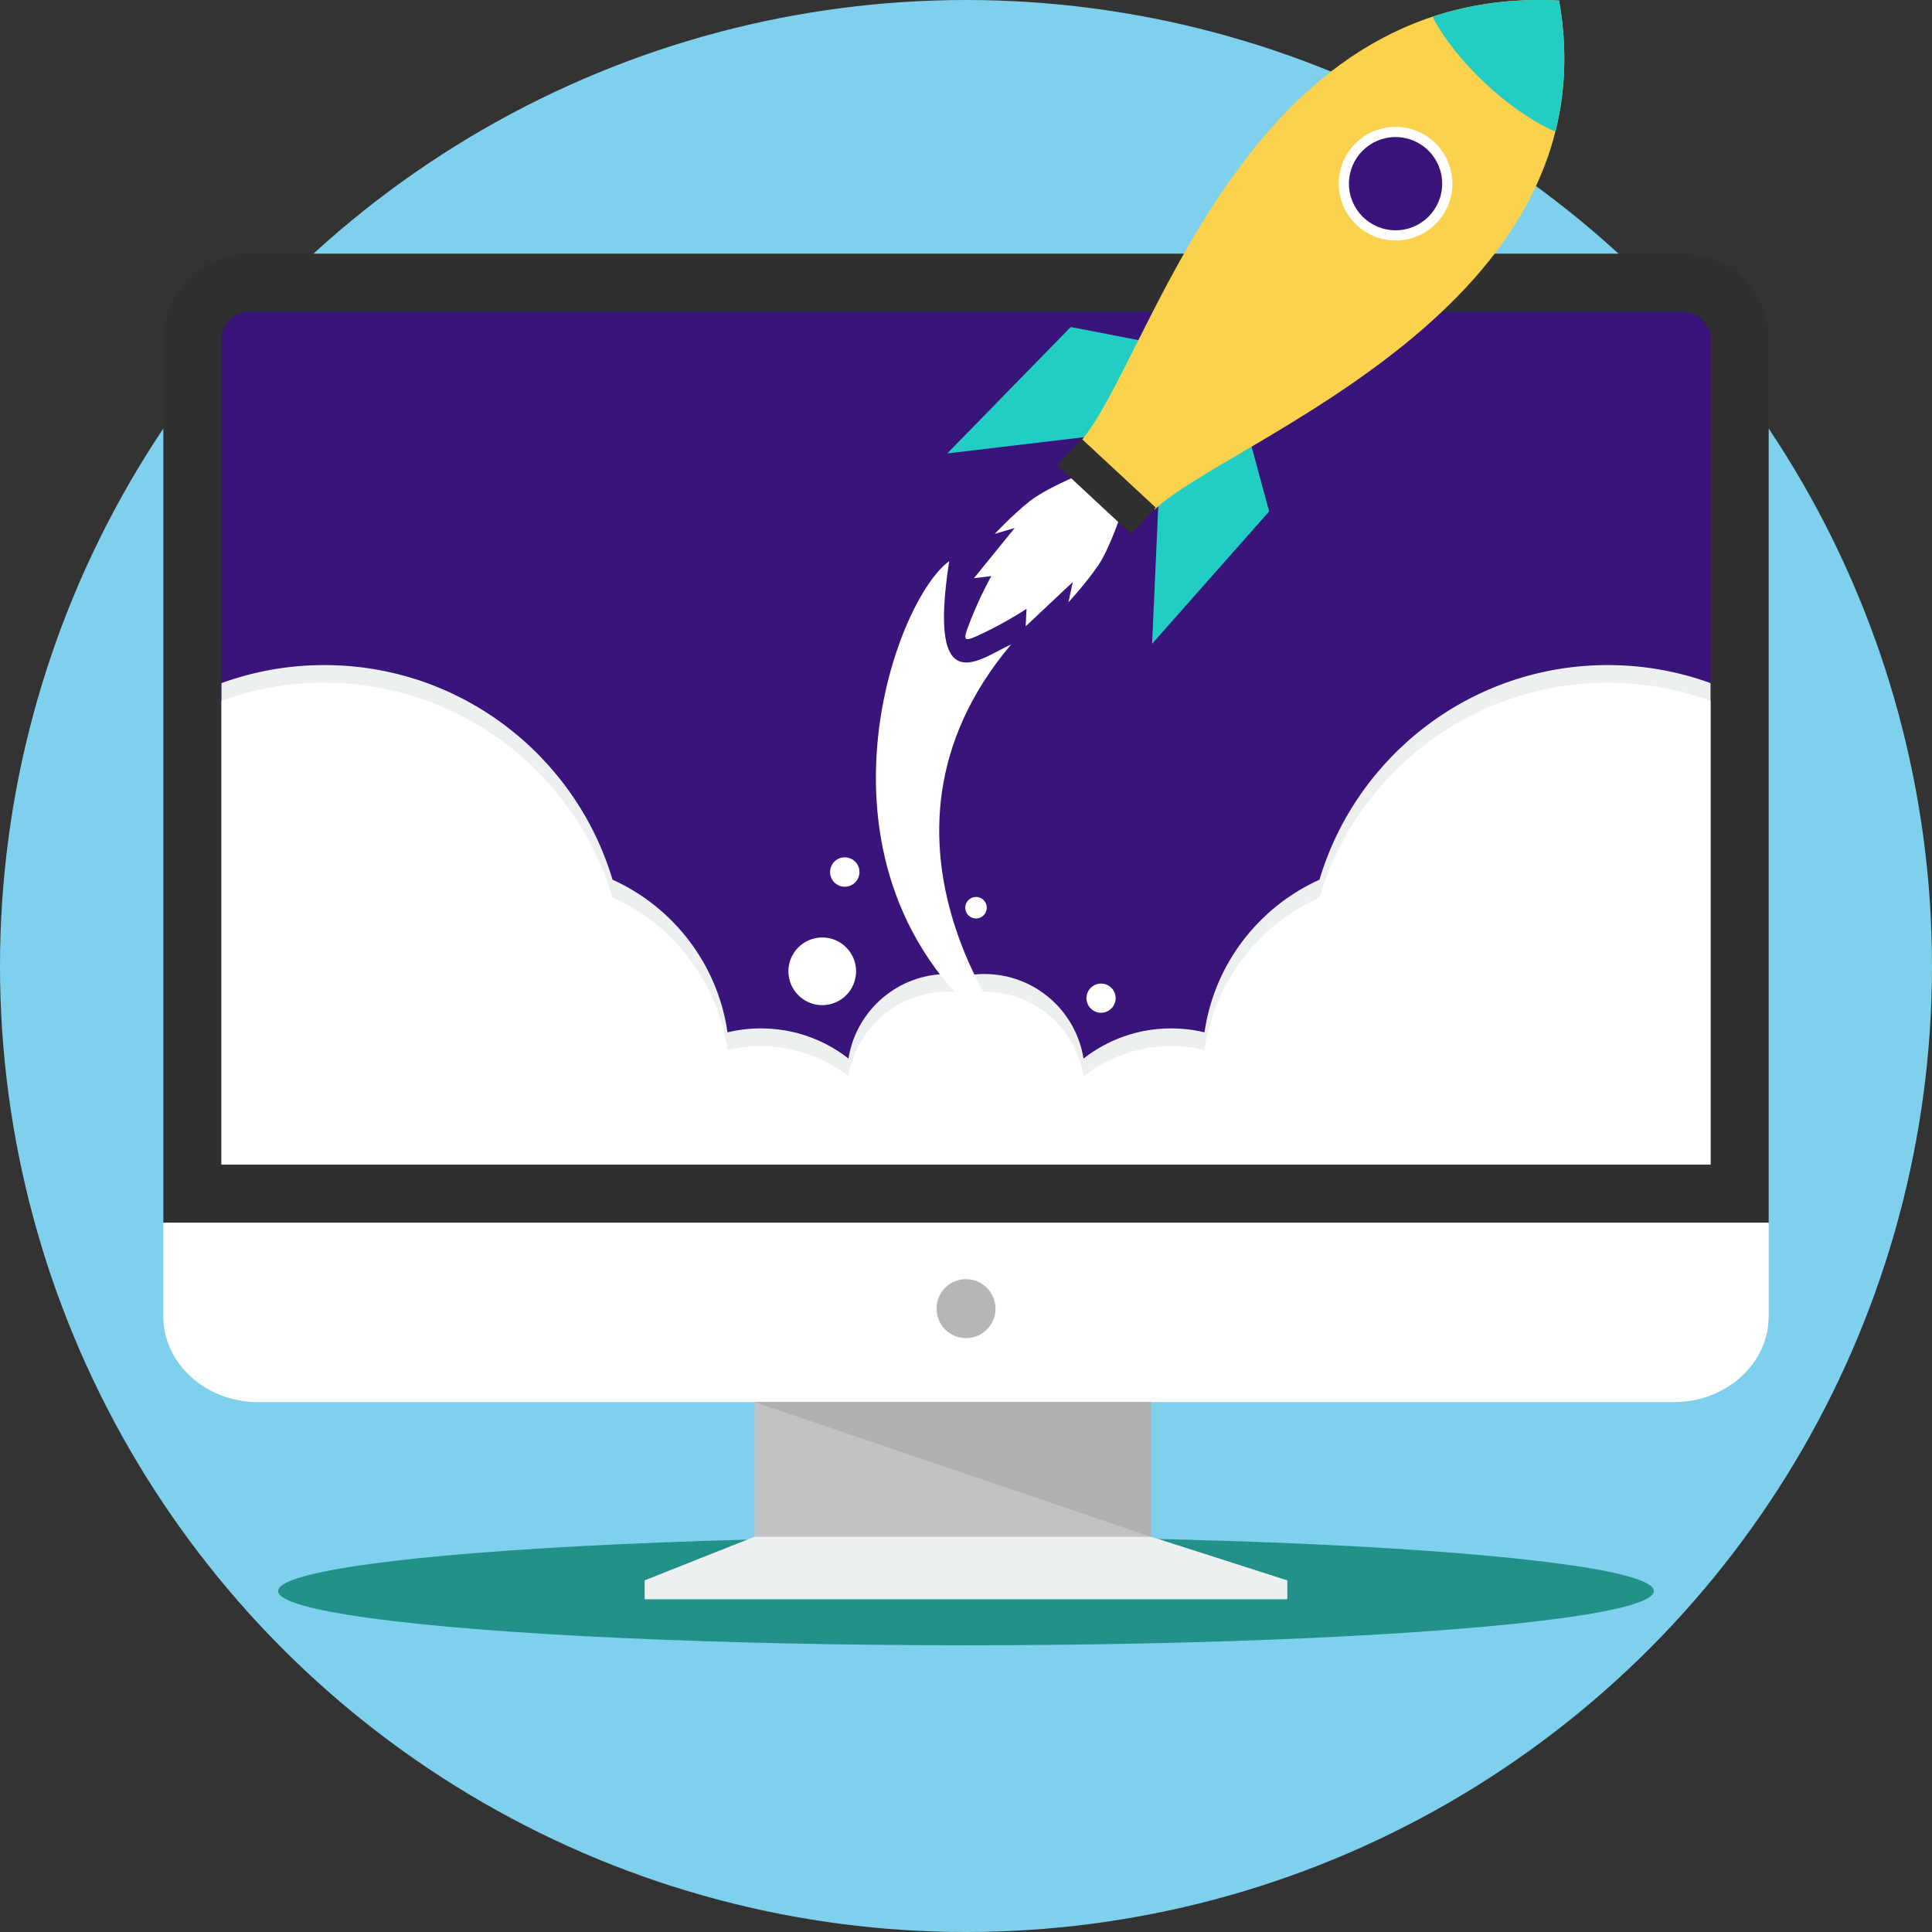 <!DOCTYPE svg PUBLIC "-//W3C//DTD SVG 1.1//EN" "http://www.w3.org/Graphics/SVG/1.1/DTD/svg11.dtd">

<!-- Uploaded to: SVG Repo, www.svgrepo.com, Transformed by: SVG Repo Mixer Tools -->
<svg version="1.1" id="Layer_1" xmlns="http://www.w3.org/2000/svg" xmlns:xlink="http://www.w3.org/1999/xlink" viewBox="0 0 511.997 511.997" xml:space="preserve" width="800px" height="800px" fill="#000000">

<rect x="0" y="0" width="511.997" height="511.997" fill="#333333" stroke="none"/>

<g id="SVGRepo_bgCarrier" stroke-width="0"/>

<g id="SVGRepo_tracerCarrier" stroke-linecap="round" stroke-linejoin="round"/>

<g id="SVGRepo_iconCarrier"> <circle style="fill:#7ed0ec;" cx="255.999" cy="255.999" r="255.999"/> <ellipse style="fill:#229189;" cx="255.999" cy="421.644" rx="182.283" ry="14.369"/> <path style="fill:#303030;" d="M65.981,67.222h380.036c12.486,0,22.702,10.217,22.702,22.702v234.105H43.279V89.923 C43.279,77.437,53.494,67.222,65.981,67.222z"/> <path style="fill:#38147b;" d="M58.695,308.616h394.607V89.925c0-3.977-3.31-7.287-7.285-7.287H65.983 c-3.977,0-7.285,3.31-7.285,7.287v218.692H58.695z"/> <path style="fill:#FFFFFF;" d="M468.717,324.031v24.826c0,12.489-11.26,22.702-25.025,22.702H68.304 c-13.765,0-25.025-10.213-25.025-22.702v-24.826H468.717z"/> <path style="fill:#ECF0F1;" d="M85.934,176.249c36.089,0,66.573,23.982,76.395,56.876c16.088,7.261,27.871,22.375,30.466,40.452 c2.835-0.682,5.797-1.045,8.842-1.045c8.758,0,16.818,2.985,23.217,7.994c2.011-12.698,13.009-22.408,26.273-22.408 c1.665,0,3.294,0.155,4.872,0.447c1.579-0.293,3.208-0.447,4.872-0.447c13.264,0,24.262,9.71,26.273,22.408 c6.398-5.009,14.46-7.994,23.216-7.994c3.045,0,6.004,0.364,8.842,1.045c2.595-18.078,14.378-33.192,30.466-40.452 c9.825-32.894,40.307-56.876,76.395-56.876c9.567,0,18.739,1.687,27.239,4.776v127.59H272.7l0.002-0.062l-0.124,0.062h-33.154 l-0.124-0.062l0.002,0.062H58.698v-127.59c8.499-3.089,17.671-4.776,27.239-4.776H85.934z"/> <g> <path style="fill:#FFFFFF;" d="M85.934,180.948c36.089,0,66.573,23.982,76.395,56.876c16.088,7.261,27.871,22.375,30.466,40.452 c2.835-0.682,5.797-1.045,8.842-1.045c8.758,0,16.818,2.985,23.217,7.994c2.011-12.698,13.009-22.408,26.273-22.408 c1.665,0,3.294,0.155,4.872,0.447c1.579-0.293,3.208-0.447,4.872-0.447c13.264,0,24.262,9.71,26.273,22.408 c6.398-5.009,14.46-7.994,23.216-7.994c3.045,0,6.004,0.364,8.842,1.045c2.595-18.078,14.378-33.192,30.466-40.452 c9.825-32.894,40.307-56.876,76.395-56.876c9.567,0,18.739,1.687,27.239,4.776v122.891H58.698V185.723 c8.499-3.089,17.671-4.776,27.239-4.776H85.934z"/> <path style="fill:#FFFFFF;" d="M298.115,132.393c0.684-0.735-3.662,12.467-7.049,17.401c-3.384,4.934-7.928,9.823-7.928,9.823 l1.162-5.384l-12.489,11.756l0.228-4.637c0,0-5.128,3.382-11.181,6.28c-5.828,2.787-5.962,2.664-3.607-3.351 c2.445-6.251,5.446-11.61,5.446-11.61l-4.608,0.567l10.813-13.311l-5.285,1.552c0,0,4.542-4.888,9.219-8.625 c4.674-3.738,17.522-9.033,16.841-8.299l4.055,4.101l4.385,3.744v-0.005H298.115z"/> </g> <g> <path style="fill:#22cec3;" d="M329.725,111.136l6.608,24.399l-31.022,35.081l1.902-42.163l22.514-17.317 C329.727,111.136,329.725,111.136,329.725,111.136z"/> <path style="fill:#22cec3;" d="M308.57,91.471l-24.815-4.809l-32.724,33.5l41.912-4.976l15.625-23.718L308.57,91.471z"/> </g> <path style="fill:#FAD24D;" d="M306.026,135.021l-9.776-9.086l-9.774-9.084C305.289,94.842,329.205-4.231,413.172,0.144 C427.618,81.752,325.018,116.736,306.026,135.021z"/> <path style="fill:#22cec3;" d="M412.185,34.882c-12.467-5.45-26.573-18.851-32.548-30.446c9.983-3.308,21.096-4.943,33.533-4.295 C415.41,12.805,414.83,24.347,412.185,34.882L412.185,34.882z"/> <rect x="279.952" y="124.25" transform="matrix(-0.733 -0.681 0.681 -0.733 420.354 423.236)" style="fill:#303030;" width="26.762" height="9.556"/> <circle style="fill:#FFFFFF;" cx="369.836" cy="48.678" r="15.051"/> <circle style="fill:#38147b;" cx="369.836" cy="48.677" r="12.356"/> <g> <path style="fill:#FFFFFF;" d="M251.544,148.715c-15.456,11.141-42.49,88.405,19.048,129.319c0,0-47.001-54.731-2.633-107.246 C260.136,174.17,245.62,186.967,251.544,148.715z"/> <circle style="fill:#FFFFFF;" cx="217.903" cy="257.406" r="8.967"/> <circle style="fill:#FFFFFF;" cx="258.653" cy="240.549" r="2.855"/> <circle style="fill:#FFFFFF;" cx="223.871" cy="231.097" r="3.898"/> <circle style="fill:#FFFFFF;" cx="291.788" cy="264.522" r="3.867"/> </g> <circle style="fill:#B6B6B8;" cx="255.999" cy="346.801" r="7.816"/> <path style="fill:#C2C2C4;" d="M305.064,407.272l36.095,11.566H170.836l29.124-11.566V371.56h105.105v35.712H305.064z"/> <path style="fill:#B0B0B0;" d="M305.064,407.272L199.959,371.56h105.105V407.272z"/> <path style="fill:#ECF0F1;" d="M199.959,407.272h105.105l36.095,11.566v4.98H256h-85.164v-4.98L199.959,407.272z"/> </g>

</svg>